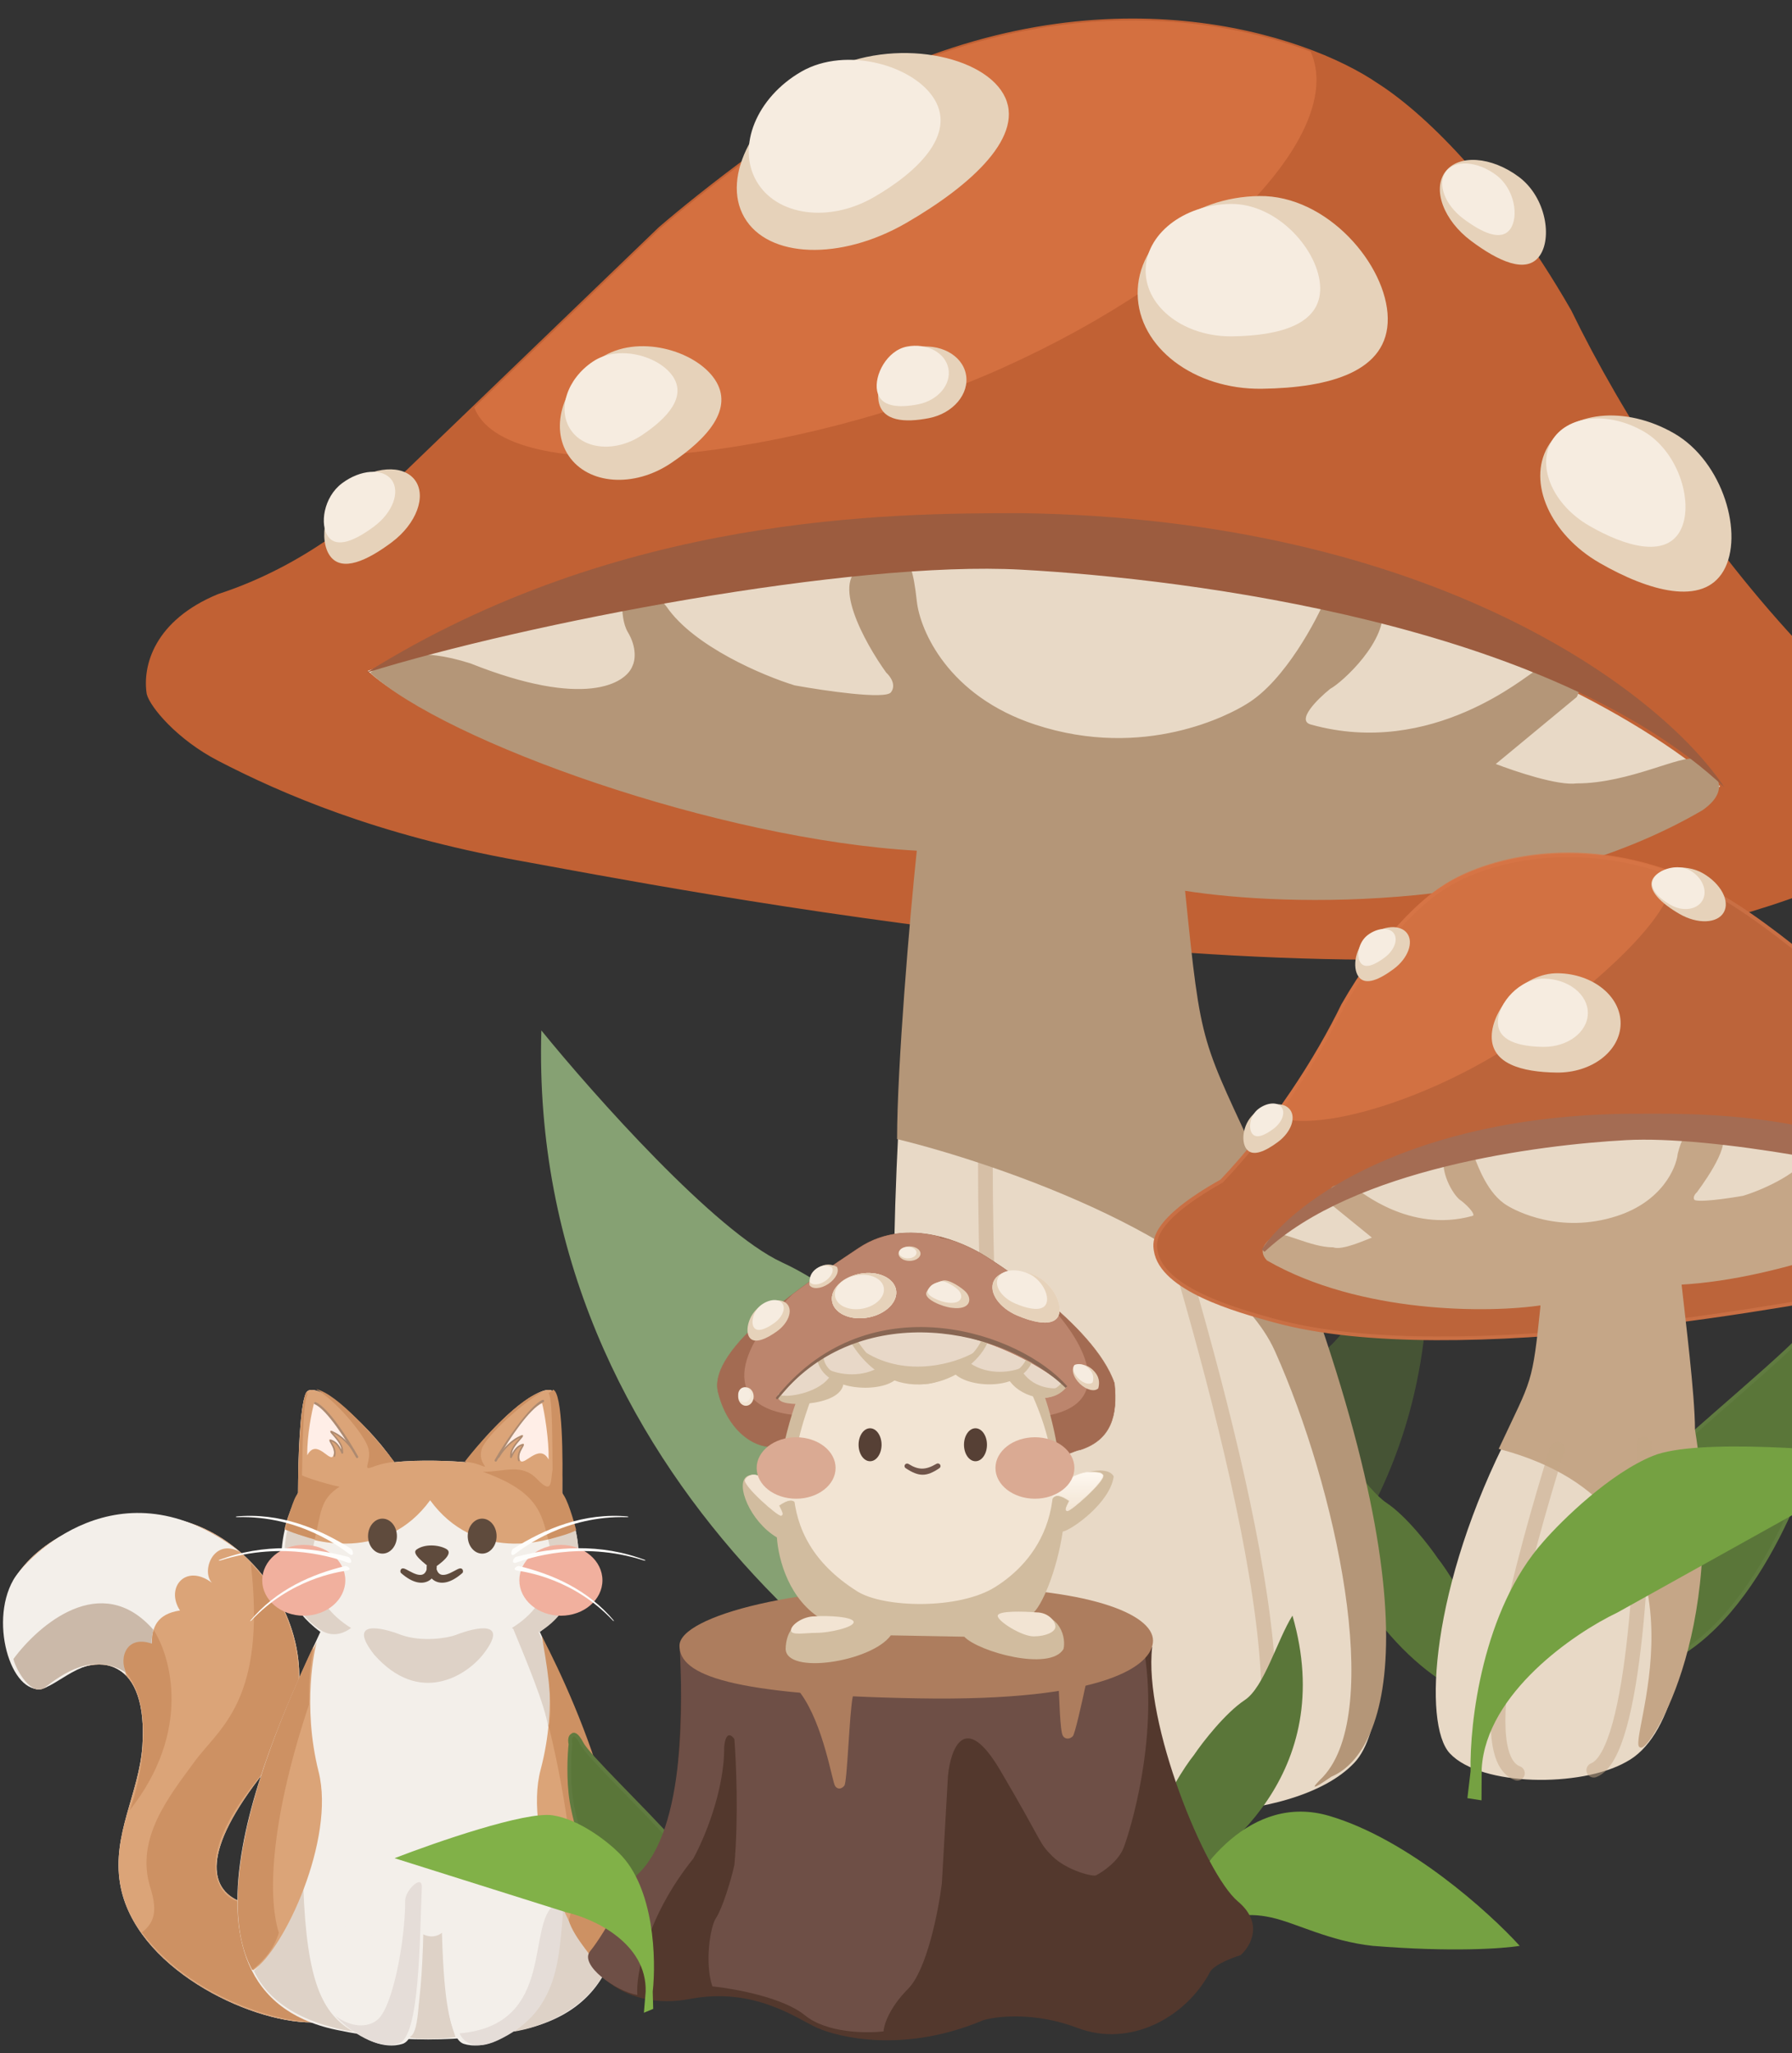 <svg width="391" height="448" viewBox="0 0 391 448" fill="none" xmlns="http://www.w3.org/2000/svg">
<rect x="0" y="0" width="391" height="448" fill="#333333" stroke="none"/>
<path d="M118.118 224.824C115.239 322.846 199.358 380.986 235.915 392.792L240.118 351.115C229.866 329.161 214.862 311.735 208.562 305.865C202.044 298.453 185.208 282.148 170.644 275.439C156.08 268.73 129.558 238.901 118.118 224.824Z" fill="#86A173"/>
<path d="M395.126 289.084C392.168 293.767 371.425 310.359 356.303 324.686L358.709 364.257C381.652 358.523 394.596 321.823 397.165 311.519C399.22 303.275 399.521 293.527 399.414 289.684C400.126 287.35 399.429 286.43 398.991 286.262C398.689 285.641 397.493 285.337 395.126 289.084Z" fill="#5A7639" stroke="#607B40" stroke-width="0.802"/>
<path d="M286.83 308.494C286.529 343.859 307.696 363.209 318.317 368.464L322.744 357.447C319.665 349.233 315.238 342.527 313.387 340.235C311.464 337.379 306.514 331.03 302.272 328.211C298.03 325.393 290.21 313.892 286.83 308.494Z" fill="#5A7639" stroke="#5A7639" stroke-width="0.802"/>
<path d="M310.244 259.676C318.007 315.14 288.763 349.886 273.171 360.326L263.948 343.941C267.089 330.409 272.658 318.968 275.092 314.987C277.521 310.107 283.984 299.117 290.064 293.817C296.143 288.518 306.05 268.848 310.244 259.676Z" fill="#5A7639" fill-opacity="0.5"/>
<path d="M393.834 142.369C423.615 159.152 422.351 168.055 421.818 171.69C419.378 188.302 387.253 197.155 372.143 201.318L371.681 201.446C294.661 222.678 144.032 192.922 113.224 187.361C82.416 181.8 61.627 172.825 47.758 165.623C38.788 160.966 33.095 153.972 32.41 151.36C31.469 145.378 33.997 135.645 47.758 129.983C67.064 123.715 81.133 111.363 85.754 105.97L144.032 49.856C152.847 42.273 174.173 25.388 188.961 18.513C240.923 -6.966 284.893 7.897 300.383 18.513C309.796 24.495 326.366 39.859 342.465 67.883C353.505 90.632 371.755 119.114 393.834 142.369Z" fill="#C16134" stroke="#C16134" stroke-width="0.802"/>
<path d="M80.997 146.526C231.545 93.63 339.527 141.165 374.699 171.544C345.534 194.009 285.014 195.2 258.399 192.988C254.291 210.143 265.074 237.237 270.979 248.64C302.131 314.832 306.274 372.554 295.239 384.304C282.374 398.002 241.978 398.372 222.98 387.65C185.394 367.84 195.072 247.194 201.404 183.032C128.698 174.862 90.838 155.29 80.997 146.526Z" fill="url(#paint0_linear_789_10515)" stroke="#E8D9C6" stroke-width="0.802"/>
<path d="M251.793 255.976C265.548 300.341 289.514 385.246 268.639 393.116" stroke="#C5A687" stroke-opacity="0.5" stroke-width="3.207" stroke-linecap="round"/>
<path d="M215.004 253.673C215.005 292.094 218.22 384.798 236.308 391.812" stroke="#C5A687" stroke-opacity="0.5" stroke-width="3.207" stroke-linecap="round"/>
<path fill-rule="evenodd" clip-rule="evenodd" d="M218.956 80.177C173.932 100.461 111.697 107.199 103.67 89.38C103.601 89.226 103.535 89.069 103.473 88.911L144.034 49.856C152.848 42.273 174.174 25.388 188.962 18.513C229.323 -1.277 264.862 3.271 285.978 11.264C293.888 29.093 263.917 59.923 218.956 80.177Z" fill="#DC7747" fill-opacity="0.7"/>
<path d="M162.403 47.423C167.573 56.379 183.375 56.937 197.695 48.669C212.016 40.401 224.077 29.423 218.906 20.466C213.735 11.51 193.29 7.967 178.97 16.235C164.649 24.503 157.232 38.467 162.403 47.423Z" fill="#E6D2BA"/>
<path d="M165.066 39.539C169.434 47.105 180.892 48.668 190.658 43.029C200.424 37.391 208.366 29.414 203.998 21.848C199.629 14.282 184.605 9.992 174.839 15.63C165.073 21.268 160.698 31.973 165.066 39.539Z" fill="#F6ECE0"/>
<path d="M337.717 97.468C333.215 105.265 338.261 116.607 348.987 122.799C359.713 128.992 371.562 132.338 376.064 124.54C380.566 116.742 376.016 100.754 365.29 94.561C354.564 88.369 342.219 89.67 337.717 97.468Z" fill="#E6D2BA"/>
<path d="M338.556 96.261C335.275 101.944 338.952 110.209 346.769 114.722C354.586 119.235 363.222 121.674 366.503 115.991C369.784 110.308 366.468 98.656 358.651 94.143C350.834 89.63 341.837 90.578 338.556 96.261Z" fill="#F6ECE0"/>
<path d="M248.228 64.164C248.069 52.553 259.95 42.975 274.765 42.772C289.58 42.569 302.639 57.834 302.798 69.446C302.958 81.058 290.156 84.619 275.341 84.822C260.526 85.025 248.387 75.776 248.228 64.164Z" fill="#E6D2BA"/>
<path d="M249.967 59.197C249.857 51.22 258.151 44.639 268.492 44.497C278.832 44.356 287.945 54.84 288.054 62.817C288.163 70.793 279.228 73.242 268.887 73.383C258.547 73.525 250.076 67.173 249.967 59.197Z" fill="#F6ECE0"/>
<path d="M124.062 99.414C119.817 93.085 122.923 83.563 130.998 78.147C139.074 72.732 151.722 76.452 155.967 82.782C160.212 89.111 154.446 95.653 146.37 101.069C138.294 106.485 128.307 105.744 124.062 99.414Z" fill="#E6D2BA"/>
<path d="M124.511 93.761C121.543 89.336 123.715 82.678 129.361 78.892C135.008 75.105 143.851 77.706 146.819 82.132C149.787 86.558 145.755 91.132 140.109 94.918C134.462 98.705 127.479 98.187 124.511 93.761Z" fill="#F6ECE0"/>
<path d="M315.357 37.479C318.238 33.625 325.422 34.125 331.403 38.596C337.383 43.067 338.739 52.069 335.858 55.923C332.977 59.777 326.95 57.023 320.969 52.552C314.988 48.081 312.476 41.333 315.357 37.479Z" fill="#E6D2BA"/>
<path d="M315.489 37.438C317.46 34.802 322.367 35.139 326.45 38.192C330.533 41.244 331.453 47.397 329.483 50.033C327.512 52.669 323.397 50.79 319.314 47.738C315.231 44.686 313.519 40.075 315.489 37.438Z" fill="#F6ECE0"/>
<path d="M392.26 143.613C394.855 140.14 401.328 140.591 406.717 144.62C412.106 148.648 413.328 156.76 410.732 160.232C408.136 163.705 402.705 161.224 397.317 157.195C391.928 153.166 389.664 147.086 392.26 143.613Z" fill="#E6D2BA"/>
<path d="M392.011 143.647C393.758 141.31 398.113 141.613 401.739 144.324C405.364 147.034 406.186 152.492 404.439 154.828C402.693 157.165 399.039 155.495 395.414 152.785C391.788 150.074 390.264 145.983 392.011 143.647Z" fill="#F6ECE0"/>
<path d="M90.529 104.739C87.934 101.266 81.461 101.717 76.072 105.746C70.683 109.774 69.461 117.886 72.057 121.358C74.653 124.831 80.084 122.35 85.472 118.321C90.861 114.292 93.126 108.212 90.529 104.739Z" fill="#E6D2BA"/>
<path d="M85.437 104.687C83.497 102.092 78.659 102.428 74.631 105.439C70.603 108.451 69.691 114.513 71.631 117.109C73.571 119.704 77.63 117.85 81.658 114.839C85.685 111.828 87.378 107.283 85.437 104.687Z" fill="#F6ECE0"/>
<path d="M210.756 81.66C209.927 77.405 204.966 74.791 199.675 75.822C194.385 76.853 190.9 83.406 191.73 87.662C192.559 91.918 197.389 92.264 202.679 91.233C207.969 90.202 211.586 85.916 210.756 81.66Z" fill="#E6D2BA"/>
<path d="M206.93 80.394C206.252 76.916 202.197 74.779 197.873 75.622C193.549 76.465 190.7 81.822 191.378 85.3C192.056 88.778 196.004 89.061 200.328 88.218C204.652 87.375 207.608 83.873 206.93 80.394Z" fill="#F6ECE0"/>
<path d="M275.56 255.581C314.628 350.204 303.135 382.344 290.493 387.641C286.134 390.668 285.886 390.416 288.705 387.641C302.031 373.264 291.518 324.584 278.193 294.821C267.533 271.01 218.115 253.993 195.736 248.529C195.736 232.872 198.498 200.151 200.035 185.606C156.779 183.184 97.024 161.827 80.759 146.763C85.997 143.08 91.178 141.113 102.658 144.745C127.463 154.632 136.569 149.201 138.021 145.249C138.534 144.24 139.046 141.365 136.996 137.935C134.946 134.504 135.8 127.104 136.996 126.263C138.448 125.338 142.992 129.157 145.453 132.386C151.398 141.062 166.551 147.435 173.384 149.537C179.876 150.714 193.167 152.665 194.397 151.051C195.627 149.436 194.227 147.519 193.372 146.763C188.589 140.121 180.918 126.181 188.504 123.558C196.089 120.934 198.601 117.717 200.035 131.124C200.718 137.514 206.851 151.858 225.917 158.113C249.749 165.932 268.455 155.843 272.043 153.573C280.448 148.528 287.553 134.71 289.176 130.674C291.653 129.833 300.557 128.753 301.582 132.386C303.017 139.65 292.8 148.949 290.237 150.294C287.418 152.564 282.652 157.306 286.137 158.113C312.531 165.428 333.032 147.267 334.826 146.51C346.306 142.071 345.759 148.36 344.051 152.059L326.369 166.689C330.555 168.286 339.902 171.475 344.051 170.924C355.616 170.924 367.133 164.425 369.952 165.686C372.77 166.947 379.05 171.475 371.47 176.778C333.134 199.176 280.784 197.888 258.576 194.357C262.163 229.669 261.979 226.071 275.56 255.581Z" fill="#B49678"/>
<path d="M222.764 111.961C312.663 113.224 362.497 150.98 376.238 171.776C338.292 136.212 259.767 126.309 222.764 124.289C185.761 122.268 114.57 135.992 79.968 146.77C135.199 112.215 194.205 111.961 222.764 111.961Z" fill="#9C5C3F"/>
<path d="M266.57 257.676C251.223 266.325 251.874 270.913 252.149 272.786C253.406 281.347 269.961 285.909 277.748 288.054L277.985 288.12C317.676 299.062 395.3 283.728 411.176 280.862C427.052 277.996 437.766 273.371 444.913 269.66C449.535 267.26 452.469 263.655 452.822 262.309C453.307 259.227 452.005 254.211 444.913 251.293C434.964 248.063 427.714 241.698 425.332 238.919L395.3 210.001C390.757 206.094 379.768 197.392 372.147 193.849C345.369 180.719 322.71 188.379 314.728 193.849C309.877 196.932 301.338 204.85 293.041 219.291C287.352 231.015 277.948 245.692 266.57 257.676Z" fill="#BC643A" stroke="#C96F44" stroke-width="0.802"/>
<path d="M427.784 259.818C350.201 232.56 294.555 257.055 276.43 272.711C291.459 284.288 322.647 284.902 336.363 283.761C338.479 292.602 332.923 306.565 329.88 312.441C312.416 346.251 310.963 376.243 316.65 382.298C323.279 389.356 344.825 389.602 354.615 384.077C373.984 373.868 368.997 311.695 365.734 278.631C403.202 274.421 422.712 264.335 427.784 259.818Z" fill="#E8D9C6" stroke="#E8D9C6" stroke-width="0.802"/>
<path d="M336.59 284.338C334.706 302.571 334.706 300.617 327.574 315.855C375.718 328.819 356.974 375.831 357.896 380.748C358.352 383.182 376.852 357.46 369.427 311.919C369.427 304.237 367.273 287.42 366.466 279.91C389.182 278.659 414.05 267.971 423.291 263.37C433.094 258.811 421.586 256.212 417.605 258.811C404.578 263.916 399.049 261.893 398.287 259.853C398.018 259.332 397.763 256.308 399.572 255.295C406.811 251.239 399.661 252.213 399.033 251.778C398.271 251.301 396.422 250.763 395.131 252.43C392.008 256.91 384.05 260.2 380.462 261.286C377.053 261.893 370.073 262.901 369.427 262.067C368.781 261.234 369.516 260.244 369.965 259.853C372.477 256.423 378.261 248.048 374.277 246.693C370.294 245.339 368.026 245.699 366.466 251.778C366.107 255.078 362.886 262.484 352.874 265.714C340.358 269.751 330.534 264.542 328.65 263.369C324.236 260.765 322.101 254.513 321.248 252.43C321.921 249.665 315.999 250.554 315.461 252.43C314.707 256.18 317.749 260.982 319.095 261.676C320.576 262.849 323.079 265.297 321.248 265.714C307.387 269.491 296.621 260.114 295.679 259.723C289.65 257.431 289.937 260.678 290.834 262.588L300.12 270.142C297.922 270.967 292.988 273.279 290.834 272.55C285.769 272.55 279.315 268.725 278.184 269.881C277.102 270.987 274.658 272.467 276.676 274.681C296.809 286.246 324.927 286.161 336.59 284.338Z" fill="#C5A687" stroke="#C5A687" stroke-width="0.802"/>
<path d="M354.731 243.412C308.403 244.063 282.722 262.113 275.641 272.83C295.196 254.503 335.662 249.4 354.731 248.359C373.799 247.317 410.486 254.39 428.318 259.944C399.855 242.137 369.448 243.412 354.731 243.412Z" fill="#A46C53" stroke="#A46C53" stroke-width="0.802"/>
<path d="M339.765 316.221C332.676 339.084 320.326 382.838 331.084 386.894" stroke="#C5A687" stroke-opacity="0.5" stroke-width="3.207" stroke-linecap="round"/>
<path d="M358.727 315.035C358.726 334.834 357.069 382.607 347.748 386.222" stroke="#C5A687" stroke-opacity="0.5" stroke-width="3.207" stroke-linecap="round"/>
<path fill-rule="evenodd" clip-rule="evenodd" d="M365.225 190.267C341.52 181.443 322.013 188.257 314.729 193.25C309.878 196.333 301.339 204.25 293.043 218.692C289.388 226.222 284.2 234.972 277.941 243.444C287.756 247.952 316.491 238.421 335.543 223.937C353.099 210.59 365.42 198.59 365.225 190.267Z" fill="#DC7747" fill-opacity="0.7"/>
<path d="M376.107 199.069C374.694 201.517 370.376 201.669 366.462 199.41C362.548 197.15 359.252 194.15 360.665 191.702C362.078 189.254 367.666 188.286 371.58 190.545C375.494 192.805 377.521 196.621 376.107 199.069Z" fill="#E6D2BA"/>
<path d="M371.463 196.462C370.269 198.53 367.137 198.957 364.468 197.416C361.799 195.875 359.629 193.695 360.823 191.627C362.017 189.56 366.123 188.387 368.792 189.928C371.461 191.469 372.657 194.395 371.463 196.462Z" fill="#F6ECE0"/>
<path d="M353.603 223.373C353.685 217.389 347.562 212.453 339.928 212.348C332.293 212.244 325.563 220.111 325.481 226.095C325.399 232.078 331.996 233.913 339.631 234.018C347.265 234.123 353.521 229.357 353.603 223.373Z" fill="#E6D2BA"/>
<path d="M346.454 221.097C346.511 216.986 342.236 213.595 336.908 213.522C331.579 213.449 326.883 218.852 326.827 222.962C326.77 227.073 331.375 228.334 336.704 228.407C342.033 228.48 346.398 225.207 346.454 221.097Z" fill="#F6ECE0"/>
<path d="M307.014 203.623C305.53 201.637 301.828 201.895 298.746 204.199C295.663 206.503 294.965 211.142 296.45 213.128C297.934 215.114 301.04 213.695 304.122 211.391C307.204 209.087 308.499 205.609 307.014 203.623Z" fill="#E6D2BA"/>
<path d="M304.103 203.602C303.087 202.243 300.558 202.417 298.454 203.99C296.35 205.563 295.876 208.734 296.891 210.092C297.907 211.451 300.028 210.483 302.132 208.91C304.236 207.337 305.118 204.96 304.103 203.602Z" fill="#F6ECE0"/>
<path d="M281.487 242.126C280.149 240.336 276.813 240.569 274.036 242.645C271.259 244.721 270.63 248.901 271.968 250.69C273.305 252.48 276.104 251.201 278.881 249.125C281.658 247.049 282.825 243.915 281.487 242.126Z" fill="#E6D2BA"/>
<path d="M279.621 241.575C278.721 240.371 276.477 240.528 274.608 241.924C272.74 243.321 272.316 246.134 273.216 247.338C274.117 248.542 275.999 247.681 277.868 246.284C279.736 244.888 280.521 242.779 279.621 241.575Z" fill="#F6ECE0"/>
<path d="M320.869 386.449L320.174 392.327L323.252 392.803L323.295 385.815C324.328 369.404 343.45 356.328 352.881 351.841L413.684 317.975C399.973 316.265 370.185 313.801 360.724 317.617C351.263 321.433 340.807 331.69 336.761 336.342C323.459 351.282 320.624 375.972 320.869 386.449Z" fill="#75A142"/>
<path d="M26.204 411.013C29.262 429.204 54.161 441.26 67.996 441.26C69.777 441.26 73.187 438.15 72.576 425.707C71.966 413.265 58.645 413.208 52.062 414.735C46.05 412.095 43.455 404.391 57.882 386.301C75.916 363.687 57.977 334.517 37.177 331.245C22.422 328.924 9.22 335.157 3.495 343.936C-2.835 353.641 4.354 372.465 10.365 367.885C22.338 358.762 32.31 362.733 31.07 380.957C30.37 391.238 24.391 400.231 26.204 411.013Z" fill="#FFFCF9"/>
<path d="M26.204 411.013C29.262 429.204 54.161 441.26 67.996 441.26C69.777 441.26 73.187 438.15 72.576 425.707C71.966 413.265 58.645 413.208 52.062 414.735C46.05 412.095 43.455 404.391 57.882 386.301C75.916 363.687 57.977 334.517 37.177 331.245C22.422 328.924 9.22 335.157 3.495 343.936C-2.835 353.641 4.354 372.465 10.365 367.885C22.338 358.762 32.31 362.733 31.07 380.957C30.37 391.238 24.391 400.231 26.204 411.013Z" fill="#DBA478"/>
<path d="M9.979 368.171C14.522 366.268 20.666 359.393 27.631 365.595C25.924 362.465 27.739 356.532 33.127 358.62C33.126 355.099 34.215 352.141 39.272 351.378C36.028 346.416 40.487 341.019 46.255 345.343C43.852 342.886 46.509 335.454 52.344 338.592C26.2 318.364 5.59 340.023 2.918 344.699C-2.621 354.392 2.918 371.129 9.979 368.171Z" fill="#F3EFEA"/>
<path d="M9.794 368.172C6.973 370.306 3.528 364.482 2.924 361.969C8.394 354.559 22.083 342.6 33.457 355.577C33.266 356.403 32.942 358.172 33.171 358.63C33.457 359.202 25.251 356.626 27.446 364.927C20.229 360.274 13.389 365.45 9.844 368.133L9.794 368.172Z" fill="#CBB9A9"/>
<path d="M28.297 394.984C41.961 377.656 37.234 361.397 33.545 355.672C33.239 356.207 33.131 357.931 33.163 358.63C26.866 356.436 25.816 363.019 27.915 365.405C33.793 373.496 30.746 388.432 28.297 394.984Z" fill="#CD9163"/>
<path d="M30.971 421.605C41.657 435.917 60.9 441.102 67.516 441.07C88.889 434.658 65.957 421.032 51.772 414.83C47.446 413.463 41.849 405.575 56.352 388.018C74.165 366.454 60.168 346.131 54.73 341.169C58.165 371.13 47.86 376.95 42.421 384.393C36.982 391.835 29.444 401.09 32.784 411.777C34.264 416.513 33.961 419.315 30.971 421.605Z" fill="#CD9163"/>
<path d="M86.01 319.032C91.582 318.421 98.946 318.778 101.681 319.032C108.535 309.204 119.412 300.712 120.939 303.956C122.327 306.906 122.657 319.032 122.657 325.711C125.137 330.768 131.419 346.035 117.79 356.054C125.735 373.419 156.003 435.058 112.684 443.073C108.545 443.932 92.629 446.89 74.385 443.073C31.066 435.058 61.956 373.419 69.901 356.054C56.272 346.035 62.554 330.768 65.035 325.711C65.035 319.032 65.364 306.906 66.752 303.956C68.279 300.712 79.156 309.204 86.01 319.032Z" fill="#F3EFEA"/>
<path d="M86.013 319.032C91.585 318.421 98.948 318.778 101.684 319.032C108.537 309.204 119.415 300.712 120.942 303.956C122.33 306.906 122.659 319.032 122.659 325.711C123.623 328.001 124.768 330.291 125.531 333.631C119.107 337.066 103.547 340.615 93.853 327.333C84.159 340.615 68.504 337.066 62.079 333.631C62.843 330.291 64.073 328.001 65.037 325.711C65.037 319.032 65.367 306.906 66.755 303.956C68.281 300.712 79.159 309.204 86.013 319.032Z" fill="#DBA478"/>
<ellipse cx="3.149" cy="3.817" rx="3.149" ry="3.817" transform="matrix(-1 0 0 1 108.352 331.341)" fill="#5F4B3D"/>
<ellipse cx="3.149" cy="3.817" rx="3.149" ry="3.817" transform="matrix(-1 0 0 1 86.602 331.341)" fill="#5F4B3D"/>
<path d="M97.356 337.945C99.152 338.944 96.067 341.221 94.219 342.411C92.725 341.143 89.65 338.99 90.87 338.102C92.663 336.795 95.711 337.03 97.356 337.945Z" fill="#5F4B3D"/>
<path d="M87.461 343.173C92.613 347.753 95.507 343.936 95.285 341.646C94.744 340.787 93.44 339.705 93.281 341.455C92.9 345.653 89.289 342.508 88.129 342.218C87.365 342.028 87.238 342.886 87.461 343.173Z" fill="#5F4B3D"/>
<path d="M100.922 343.173C95.769 347.753 92.875 343.936 93.098 341.646C93.639 340.787 94.943 339.705 95.102 341.455C95.483 345.653 99.094 342.508 100.254 342.218C101.017 342.028 101.145 342.886 100.922 343.173Z" fill="#5F4B3D"/>
<path d="M117.99 355.863C127.15 350.214 126.832 338.688 125.528 333.631C123.925 334.623 120.917 335.571 119.613 335.921C120.917 340.978 120.853 349.546 111.693 355.195C112.806 356.054 115.242 357.39 117.99 355.863Z" fill="#DED2C7"/>
<path d="M70.299 355.863C61.139 350.214 61.457 338.688 62.761 333.631C64.364 334.623 67.373 335.571 68.677 335.921C67.373 340.978 67.436 349.546 76.596 355.195C75.483 356.054 73.047 357.39 70.299 355.863Z" fill="#DED2C7"/>
<path d="M81.637 361.015C91.484 372.16 101.648 365.659 105.369 361.015C111.323 353.382 103.906 354.972 99.454 356.721C97.704 357.389 92.133 358.324 87.553 356.721C83.1 354.972 75.683 353.382 81.637 361.015Z" fill="#DED2C7"/>
<path d="M108.164 318.651C110.072 315.216 115.721 306.819 118.469 305.674" stroke="#AD8A70" stroke-width="0.499" stroke-linecap="round"/>
<path d="M77.081 316.608C77.107 316.653 77.132 316.698 77.156 316.742C77.134 316.7 77.109 316.655 77.081 316.608C75.147 313.148 71.281 307.09 68.569 305.96C68.06 307.868 66.966 313.078 67.042 317.505C69.141 313.593 72.099 319.509 72.767 317.505C73.435 315.502 70.668 313.402 72.481 314.261C74.294 315.12 74.675 318.269 74.484 316.074C74.294 313.88 70.286 311.112 72.958 312.544C74.994 313.635 76.529 315.65 77.081 316.608Z" fill="#FFEEE7"/>
<path d="M77.344 316.933C76.867 316.042 75.283 313.88 73.145 312.735C70.474 311.303 74.481 314.071 74.672 316.265C74.863 318.46 74.481 315.311 72.668 314.452C70.855 313.593 73.622 315.693 72.954 317.696" stroke="#AD8A70" stroke-width="0.333" stroke-linecap="round"/>
<path d="M109.098 317.555C109.072 317.603 109.045 317.65 109.02 317.696C109.043 317.652 109.069 317.605 109.098 317.555C111.052 314.074 115.568 307.28 118.279 306.151C118.788 308.059 119.786 314.032 119.71 318.46C117.611 314.548 114.077 320.463 113.409 318.46C112.741 316.456 115.508 314.357 113.695 315.215C111.882 316.074 111.5 319.223 111.691 317.028C111.882 314.834 115.89 312.067 113.218 313.498C111.186 314.586 109.655 316.594 109.098 317.555Z" fill="#FFEEE7"/>
<path d="M108.828 317.887C109.305 316.997 110.889 314.834 113.027 313.689C115.698 312.258 111.691 315.025 111.5 317.219C111.309 319.414 111.691 316.265 113.504 315.406C115.317 314.548 112.549 316.647 113.217 318.65" stroke="#AD8A70" stroke-width="0.333" stroke-linecap="round"/>
<path d="M77.918 317.887C76.01 314.452 71.506 307.296 68.758 306.151" stroke="#AD8A70" stroke-width="0.499" stroke-linecap="round"/>
<path d="M122.765 415.879C122.002 434.772 117.517 439.352 112.079 443.264C117.517 442.437 128.013 438.875 132.402 429.333C129.858 427.139 125.437 422.94 122.765 415.879Z" fill="#DED2C7"/>
<path d="M66.184 411.777C66.948 432.387 70.287 439.352 77.062 443.264C71.623 442.437 59.791 439.543 55.402 430.001C57.947 427.807 63.513 418.838 66.184 411.777Z" fill="#DED2C7"/>
<path d="M89.273 444.459C91.507 445.233 96.947 444.782 99.387 444.459C98.52 441.422 96.906 439.066 96.429 421.7C95.722 422.298 93.948 423.131 91.753 421.7C91.676 437.716 91.276 443.932 89.273 444.459Z" fill="#DED2C7"/>
<path d="M119.589 376.862C119.108 372.342 114.182 360.762 111.983 355.386C112.922 355.922 115.42 356.416 117.421 355.863C119.997 361.11 120.685 370.632 119.589 376.862Z" fill="#DED2C7"/>
<path d="M105.395 321.132C117.418 325.426 118.181 330.292 119.612 335.897C121.33 335.452 125.032 334.433 125.719 333.822C125.114 331.628 123.81 326.953 122.665 325.808C122.856 318.524 122.799 303.728 120.662 303.194L120.566 303.385L119.708 303.957C120.624 305.179 120.471 315.725 120.566 320.655C120.089 323.04 120.662 326.342 117.227 322.754C113.792 319.167 110.166 321.132 105.395 321.132Z" fill="#CD9163"/>
<path d="M74.101 324.376C69.712 327.143 70.094 330.221 68.662 335.826C66.945 335.38 62.956 334.242 62.27 333.631C62.874 331.437 63.892 326.952 65.037 325.807C65.037 318.555 65.609 305.197 66.945 303.67L67.04 303.766V304.434C66.124 305.655 65.991 316.965 65.895 321.895C67.04 322.506 72.193 324.058 74.101 324.376Z" fill="#CD9163"/>
<path d="M68.952 303.098C73.608 304.014 82.278 314.039 86.031 318.937C85.3 319 83.245 319.318 81.26 320.082C78.78 321.036 81.26 318.841 80.306 315.788C79.352 312.735 72.768 305.101 68.952 303.098Z" fill="#CD9163"/>
<path d="M118.375 303.67C113.718 304.586 105.144 314.039 101.391 318.937C102.122 319.001 103.127 319.032 105.112 319.796C107.097 320.559 104.158 319.223 105.112 316.17C106.066 313.117 114.558 305.674 118.375 303.67Z" fill="#CD9163"/>
<ellipse cx="9.065" cy="7.729" rx="9.065" ry="7.729" transform="matrix(-1 0 0 1 75.344 337.066)" fill="#F1B09E"/>
<ellipse cx="9.065" cy="7.729" rx="9.065" ry="7.729" transform="matrix(-1 0 0 1 131.445 337.066)" fill="#F1B09E"/>
<path d="M51.315 330.884C61.144 329.938 69.65 333.526 76.671 337.952C77.101 338.379 77.327 339.926 76.085 338.972C74.413 337.69 65.18 330.614 51.771 331.022C50.82 330.942 52.245 330.861 51.315 330.884Z" fill="#FEFDFB"/>
<path d="M47.585 340.462C57.641 336.568 67.499 337.495 76.018 339.689C76.581 339.975 77.224 341.414 75.672 340.861C73.583 340.115 62.049 336.008 48.099 340.459C47.081 340.668 48.553 340.159 47.585 340.462Z" fill="#FEFDFB"/>
<path d="M54.498 353.739C60.312 346.748 68.053 343.466 75.342 341.677C75.884 341.665 76.982 342.489 75.588 342.699C73.712 342.982 63.354 344.546 54.879 353.529C54.211 354.097 55.088 353.119 54.498 353.739Z" fill="#FEFDFB"/>
<path d="M137.251 330.884C127.422 329.938 118.916 333.526 111.896 337.952C111.465 338.379 111.239 339.926 112.481 338.972C114.153 337.69 123.386 330.614 136.796 331.022C137.746 330.942 136.322 330.861 137.251 330.884Z" fill="#FEFDFB"/>
<path d="M140.978 340.462C130.922 336.568 121.064 337.495 112.544 339.689C111.981 339.975 111.339 341.414 112.891 340.861C114.98 340.115 126.513 336.008 140.464 340.459C141.481 340.668 140.009 340.159 140.978 340.462Z" fill="#FEFDFB"/>
<path d="M134.061 353.739C128.247 346.748 120.506 343.466 113.217 341.677C112.674 341.665 111.576 342.489 112.971 342.699C114.847 342.982 125.205 344.546 133.68 353.529C134.348 354.097 133.47 353.119 134.061 353.739Z" fill="#FEFDFB"/>
<path d="M87.844 445.936C91.393 444.815 92.519 433.054 92.519 408.437C85.459 406.91 70.268 402.884 65.994 398.991C67.043 429.524 67.685 437.869 79.543 444.6C83.073 446.603 86.031 446.508 87.844 445.936Z" fill="#F3EFEA"/>
<path d="M101.195 445.936C97.646 444.815 96.52 433.054 96.519 408.437C105.361 405.702 123.045 399.983 123.045 398.991C121.996 429.524 121.354 437.869 109.496 444.6C105.966 446.603 103.008 446.508 101.195 445.936Z" fill="#F3EFEA"/>
<path d="M123.621 397.941L96.237 408.151L97.095 426.185L121.617 421.032L123.621 397.941Z" fill="#F3EFEA"/>
<path d="M65.519 398.037L92.904 407.483L91.854 425.612L67.142 417.597L65.519 398.037Z" fill="#F3EFEA"/>
<path d="M121.174 415.408C122.975 414.234 122.892 416.839 122.701 419.034C121.863 428.671 121.174 439.357 108.579 445.178C103.318 447.609 101.041 445.369 100.278 443.651C121.556 441.743 114.59 419.702 121.174 415.408Z" fill="#E5DDD8"/>
<path d="M86.979 445.84C91.551 444.534 91.559 423.608 92.036 411.777C92.156 408.82 88.41 412.445 88.41 414.639C88.41 423.887 85.541 438.469 82.209 440.783C80.968 441.833 77.571 443.035 73.144 439.829C79.346 446.127 84.594 446.699 86.979 445.84Z" fill="#E5DDD8"/>
<path d="M55.211 429.906C46.05 415.021 58.264 380.003 69.141 358.249C68.728 359.298 65.859 372.008 69.523 386.587C73.187 401.167 62.081 425.326 55.211 429.906Z" fill="#DBA478"/>
<path d="M131.829 429.715C141.187 414.954 130.207 382.484 118.566 358.534C118.965 359.589 121.823 371.563 117.964 386.092C114.105 400.621 125.021 425.043 131.829 429.715Z" fill="#DBA478"/>
<path d="M124.099 419.029C126.847 410.25 122.286 386.81 119.71 376.568C120.855 372.217 119.137 361.938 118.183 356.913C126.516 372.847 142.419 409.773 132.209 429.906C129.792 427.934 125.244 422.769 124.099 419.029Z" fill="#CD9163"/>
<path d="M60.841 421.701C58.093 412.922 59.601 395.27 67.425 371.893C67.425 367.6 67.52 364.037 68.474 359.012C60.65 375.71 45.193 411.11 55.021 429.811C57.438 427.839 59.696 425.441 60.841 421.701Z" fill="#CD9163"/>
<path d="M126.944 380.416C128.407 383.215 139.441 393.605 147.378 402.447L144.106 424.821C131.296 420.498 125.675 399.044 124.705 393.07C123.928 388.29 124.225 382.738 124.47 380.559C124.176 379.199 124.618 378.709 124.876 378.634C125.078 378.295 125.775 378.178 126.944 380.416Z" fill="#5A7639" stroke="#607B40" stroke-width="0.802"/>
<path d="M282.003 352.5C292.001 387 266.183 405.915 255.563 411.169L251.135 400.152C254.214 391.938 258.642 385.232 260.493 382.94C262.415 380.084 267.365 373.735 271.607 370.916C275.849 368.098 278.623 357.898 282.003 352.5Z" fill="#5A7639"/>
<path d="M290.044 396.2C272.786 391.111 260.873 408.05 257.074 417.156L260.277 423.518C265.74 417.624 271.957 417.156 277.421 418.372C282.885 419.588 290.044 423.518 299.464 424.547C316.797 425.969 328.101 425.139 331.586 424.547C324.929 417.218 307.301 401.289 290.044 396.2Z" fill="#75A142"/>
<path d="M148.405 359.326C189.752 378.792 234.836 367.437 251.404 359.326C249.426 375.76 262.952 408.867 270.09 414.851C275.8 419.637 272.87 424.663 270.692 426.578C265.738 428.173 264.156 429.742 263.984 430.327C258.738 440.14 246.613 446.841 235.089 442.453C225.871 438.943 217.546 439.874 214.536 440.778C197.165 448.118 182.804 444.448 178.332 442.453C173.86 440.459 164.658 433.439 150.469 436.151C136.28 438.863 127.336 429.29 129.486 425.381C131.206 422.254 138.802 410.463 142.385 404.958C148.508 399.917 148.95 372.436 148.405 359.326Z" fill="#53382D"/>
<path d="M148.336 359.964C198.565 374.459 237.014 367.626 249.791 361.081C252.637 379.757 246.589 399.471 245.166 403.143C244.028 406.08 240.72 408.357 239.208 409.129C238.674 409.608 232.716 408.091 229.603 404.979C226.491 401.866 227.914 402.664 218.22 386.222C210.465 373.069 207.4 381.593 206.836 387.499L205.502 410.965C204.761 416.897 202.247 429.801 198.121 433.951C193.994 438.101 192.844 441.853 192.785 443.209C189.05 443.662 180.388 443.593 175.621 439.698C170.854 435.803 160.176 433.871 155.433 433.392C153.743 428.364 154.92 420.41 156.234 418.467C157.551 416.518 159.524 410.246 160.236 406.894C161.16 396.614 160.621 384.307 160.236 379.438C159.643 378.534 158.368 377.603 158.012 381.114C158.083 390.82 153.536 401.44 151.253 405.537C140.937 418.371 138.731 431.033 139.057 435.263C134.403 434.492 126.321 428.722 128.753 425.73C132.381 421.268 137.191 411.468 138.97 409.1C149.961 399.129 148.81 369.781 148.336 359.964Z" fill="#6E4F46"/>
<path d="M233.716 378.611C234.069 378.548 235.688 371.353 236.453 367.763L231.421 368.561C231.509 369.757 231.686 377.893 232.304 378.611C232.798 379.186 233.451 378.851 233.716 378.611Z" fill="#AD7D5E" stroke="#AD7D5E" stroke-width="0.802"/>
<path d="M183.833 389.459C184.451 389.14 184.922 373.586 185.688 369.996L175.005 369.199C180.125 376.218 181.979 388.821 182.597 389.539C183.092 390.113 183.569 389.699 183.833 389.459Z" fill="#AD7D5E" stroke="#AD7D5E" stroke-width="0.802"/>
<path d="M148.253 359.069C148.253 365.5 159.377 369.837 200.372 370.555C241.367 371.273 251.577 363.296 251.578 357.952C251.579 352.049 237.019 346.306 208.641 346.306C174.563 345.508 148.253 352.637 148.253 359.069Z" fill="#AD7D5E"/>
<path d="M142.418 434.55L142.523 438.303L140.493 439.147L140.878 434.55C141.174 423.916 129.509 418.595 123.639 417.263L86.09 405.426C95.109 401.938 114.628 395.182 120.557 396.066C126.486 396.95 132.681 401.907 135.038 404.275C142.808 411.827 143.196 427.605 142.418 434.55Z" fill="#81B148"/>
<path d="M226.47 302.903C226.339 306.261 225.761 311.188 224.889 313.968C225.717 321.773 233.446 316.584 235.736 316.311C242.389 314.149 243.912 308.899 243.149 301.813C238.679 288.786 215.837 274.487 213.657 273.288L213.628 273.272C211.365 272.027 198.457 264.926 187.385 272.307C176.266 279.72 154.303 294.182 156.701 303.775C159.1 313.368 166.346 317.057 170.706 315.203C174.195 313.721 175.143 307.5 174.034 304.593C189.732 277.994 226.633 298.706 226.47 302.903Z" fill="#A36B52" stroke="#A36B52" stroke-width="0.109"/>
<path fill-rule="evenodd" clip-rule="evenodd" d="M226.792 282.504C237.432 292.689 243.194 305.823 229.142 308.735C228.073 308.957 226.978 309.157 225.862 309.337C226.186 307.134 226.398 304.774 226.471 302.903C226.634 298.706 189.733 277.994 174.036 304.593C174.453 305.688 174.579 307.253 174.387 308.858C174.003 308.816 173.632 308.775 173.273 308.735C157.602 306.985 160.072 294.814 172.973 282.369C177.872 278.648 182.968 275.251 186.867 272.653C187.043 272.536 187.216 272.42 187.386 272.307C193.281 268.377 199.696 268.553 204.749 269.764C204.928 269.891 205.101 270.018 205.269 270.144C206.307 270.304 207.383 270.56 208.484 270.903C211.037 271.846 212.895 272.868 213.63 273.272L213.658 273.288C214.707 273.864 220.53 277.469 226.792 282.504Z" fill="#BC856D"/>
<path d="M216.776 279.62C215.74 282.053 218.055 285.368 221.945 287.024C225.836 288.68 229.934 289.458 230.969 287.024C232.005 284.591 229.587 279.868 225.696 278.212C221.805 276.556 217.811 277.187 216.776 279.62Z" fill="#F2E4D3"/>
<path d="M171.884 284.688C172.952 286.153 171.92 288.726 169.577 290.435C167.234 292.144 164.617 293.298 163.548 291.833C162.479 290.367 163.363 286.838 165.706 285.129C168.049 283.42 170.815 283.222 171.884 284.688Z" fill="#E6D2BA"/>
<path d="M170.696 284.371C171.488 285.456 170.723 287.361 168.988 288.627C167.253 289.892 165.315 290.747 164.523 289.662C163.732 288.577 164.387 285.963 166.122 284.697C167.857 283.432 169.905 283.285 170.696 284.371Z" fill="#F6ECE0"/>
<path d="M202.215 281.801C201.232 283.418 205.833 285.187 207.709 285.347C211.749 285.862 212.175 283.448 210.746 281.893C209.971 281.05 207.018 278.998 205.695 279.409C203.613 280.055 202.969 280.369 202.215 281.801Z" fill="#E6D2BA"/>
<path d="M202.505 281.447C201.74 282.708 205.325 284.086 206.786 284.21C209.935 284.612 210.266 282.73 209.153 281.519C208.549 280.862 206.248 279.263 205.218 279.583C203.595 280.087 203.093 280.331 202.505 281.447Z" fill="#F6ECE0"/>
<ellipse cx="2.398" cy="1.581" rx="2.398" ry="1.581" transform="matrix(-1 0 0 1 200.852 271.943)" fill="#E6D2BA"/>
<ellipse cx="1.908" cy="1.254" rx="1.908" ry="1.254" transform="matrix(-1 0 0 1 199.977 272.052)" fill="#F6ECE0"/>
<ellipse cx="7.086" cy="4.851" rx="7.086" ry="4.851" transform="matrix(-0.984 0.179 0.179 0.984 194.637 276.64)" fill="#F2E4D3"/>
<ellipse cx="7.086" cy="4.851" rx="7.086" ry="4.851" transform="matrix(-0.984 0.179 0.179 0.984 194.637 276.64)" fill="#F2E4D3"/>
<ellipse cx="7.086" cy="4.851" rx="7.086" ry="4.851" transform="matrix(-0.984 0.179 0.179 0.984 194.637 276.64)" fill="#E6D2BA"/>
<ellipse cx="5.399" cy="3.696" rx="5.399" ry="3.696" transform="matrix(-0.984 0.179 0.179 0.984 192.168 277.287)" fill="#F6ECE0"/>
<path d="M176.627 280.406C177.268 281.354 179.119 281.222 180.762 280.111C182.405 279.001 183.218 277.332 182.578 276.385C181.394 275.813 180.086 275.569 178.443 276.679C176.799 277.79 176.434 279.356 176.627 280.406Z" fill="#E6D2BA"/>
<path d="M176.727 279.742C177.242 280.504 178.73 280.398 180.051 279.506C181.372 278.613 182.025 277.272 181.51 276.51C180.559 276.051 179.507 275.854 178.187 276.747C176.866 277.64 176.572 278.898 176.727 279.742Z" fill="#F6ECE0"/>
<path d="M234.458 297.933C233.667 298.759 234.187 300.541 235.619 301.912C237.052 303.284 238.855 303.726 239.646 302.899C239.954 301.621 239.917 300.291 238.484 298.92C237.052 297.548 235.443 297.522 234.458 297.933Z" fill="#E6D2BA"/>
<path d="M234.469 297.796C233.865 298.427 234.262 299.786 235.355 300.833C236.448 301.879 237.823 302.216 238.427 301.586C238.662 300.611 238.633 299.596 237.54 298.55C236.447 297.503 235.22 297.483 234.469 297.796Z" fill="#F6ECE0"/>
<path d="M216.776 279.62C215.74 282.053 218.055 285.368 221.945 287.024C225.836 288.68 229.934 289.458 230.969 287.024C232.005 284.591 229.587 279.868 225.696 278.212C221.805 276.556 217.811 277.187 216.776 279.62Z" fill="#E6D2BA"/>
<path d="M217.705 278.907C216.933 280.721 218.659 283.193 221.56 284.428C224.462 285.663 227.518 286.243 228.29 284.428C229.062 282.614 227.259 279.092 224.357 277.857C221.456 276.622 218.477 277.092 217.705 278.907Z" fill="#F6ECE0"/>
<ellipse cx="1.69" cy="2.017" rx="1.69" ry="2.017" transform="matrix(-1 0 0 1 164.441 302.685)" fill="#F2E4D3"/>
<ellipse cx="1.363" cy="1.635" rx="1.363" ry="1.635" transform="matrix(-1 0 0 1 163.789 302.685)" fill="#F6ECE0"/>
<path d="M231.904 325.507C231.601 320.371 230.023 308.26 226.059 300.042C222.069 291.769 192.005 295.16 177.471 297.89C175.53 300.67 171.22 309.876 169.511 324.455C168.678 323.313 164.972 320.829 162.942 322.144C160.404 323.787 163.633 331.955 169.511 335.443C169.839 340.283 172.192 349.287 179.659 353.482C177.018 352.833 171.673 353.159 171.422 359.653C171.313 365.539 190.175 362.617 194.371 356.807L210.394 357.103C213.513 360.395 229.053 364.721 232.037 359.815C232.642 357.537 231.511 351.878 225.095 352.196C227.31 350.709 230.646 342.523 231.878 334.168C233.879 333.794 242.222 327.867 242.999 322.144C241.515 319.031 231.804 322.082 231.904 325.507Z" fill="#D1BC9F"/>
<path d="M177.588 303.538C179.016 299.763 217.234 298.189 223.759 301.249C237.209 328.056 225.469 341.07 217.094 346.29C209.136 351.25 192.784 350.814 187.061 347.216C167.529 334.939 172.638 316.625 177.588 303.538Z" fill="#F2E4D3"/>
<ellipse cx="2.507" cy="3.597" rx="2.507" ry="3.597" transform="matrix(-1 0 0 1 215.348 311.624)" fill="#564035"/>
<ellipse cx="2.507" cy="3.597" rx="2.507" ry="3.597" transform="matrix(-1 0 0 1 192.348 311.624)" fill="#564035"/>
<path d="M205.211 319.87C205.211 319.422 204.709 319.155 204.323 319.382C201.929 320.793 200.363 320.742 198.238 319.413C197.865 319.18 197.362 319.436 197.362 319.877C197.362 320.054 197.45 320.222 197.597 320.32C200.476 322.247 202.163 322.237 204.971 320.326C205.122 320.224 205.211 320.052 205.211 319.87Z" fill="#70554A"/>
<path d="M170.599 304.311C190.876 279.892 220.109 292.756 232.191 302.24C228.485 307.821 222.907 303.257 221.127 300.278C214.193 303.33 210.098 300.532 208.372 298.751C202.878 302.196 197.217 301.204 195.073 300.278C194.113 302.371 186.715 301.913 183.136 301.422C184.771 305.946 168.365 306.818 170.599 304.311Z" fill="#E8D8C8" stroke="#F2E4D3" stroke-width="0.109"/>
<path d="M214.75 292.82C211.262 300.396 195.564 307.591 186.298 292.602" stroke="#D1BC9F" stroke-width="1.417"/>
<path d="M194.961 300.451C191.8 303.176 180.19 302.849 178.991 296.472" stroke="#D1BC9F" stroke-width="1.417"/>
<path d="M183.354 301.432C183.518 306.283 169.237 306.392 170.491 304.429" stroke="#D1BC9F" stroke-width="1.417"/>
<path d="M224.449 297.071C221.506 303.176 210.387 301.758 208.479 298.815" stroke="#D1BC9F" stroke-width="1.417"/>
<path d="M232.191 302.141C229.03 306.229 222.435 303.721 220.636 300.505" stroke="#D1BC9F" stroke-width="1.417"/>
<path d="M232.678 302.631C218.871 289.248 188.687 283.565 171.125 303.172C170.653 303.703 170.187 304.252 169.727 304.82C170.183 304.252 170.649 303.703 171.125 303.172C191.22 280.575 222.448 290.94 232.678 302.631Z" fill="#886653"/>
<path d="M232.678 302.631L232.504 302.811L232.866 302.467L232.678 302.631ZM169.363 304.873C169.277 304.981 169.295 305.138 169.402 305.224C169.51 305.311 169.668 305.293 169.754 305.185L169.363 304.873ZM232.852 302.452C225.901 295.714 214.845 290.926 203.324 290.281C191.797 289.635 179.78 293.134 170.939 303.005L171.311 303.339C180.032 293.603 191.888 290.141 203.296 290.78C214.709 291.42 225.648 296.165 232.504 302.811L232.852 302.452ZM170.939 303.005C170.46 303.539 169.991 304.092 169.532 304.663L169.922 304.976C170.375 304.412 170.839 303.866 171.311 303.339L170.939 303.005ZM169.532 304.663C169.476 304.733 169.42 304.804 169.364 304.874L169.756 305.185C169.811 305.115 169.866 305.046 169.922 304.976L169.532 304.663ZM169.754 305.185C169.81 305.116 169.865 305.046 169.921 304.977L169.533 304.663C169.476 304.732 169.42 304.803 169.363 304.873L169.754 305.185ZM169.921 304.977C170.378 304.412 170.842 303.866 171.312 303.338L170.938 303.006C170.463 303.54 169.995 304.092 169.533 304.663L169.921 304.977ZM171.312 303.338C181.296 292.11 194.042 289.071 205.575 290.292C217.12 291.514 227.423 297.005 232.49 302.796L232.866 302.467C227.703 296.566 217.277 291.028 205.627 289.795C193.965 288.56 181.049 291.636 170.938 303.006L171.312 303.338Z" fill="#886653"/>
<path d="M217.694 352.558C217.694 353.733 222.924 357.028 225.543 357.028C228.162 357.028 230.285 356.076 230.285 354.902C230.285 353.728 228.762 351.795 226.143 351.795C223.363 351.577 217.694 351.384 217.694 352.558Z" fill="#F2E4D3"/>
<path d="M186.263 353.914C186.263 355.088 180.87 356.258 178.251 356.258C175.632 356.258 172.582 356.886 172.582 355.712C172.582 354.538 175.141 352.66 177.76 352.66C180.54 352.442 186.263 352.74 186.263 353.914Z" fill="#F2E4D3"/>
<path d="M169.946 328.467C171.996 327.071 173.035 327.068 173.707 327.976L173.489 325.208L171.581 324.172C170.455 323.918 167.744 323.114 165.913 322.198C164.081 321.283 162.969 322.187 162.588 322.852C162.097 324.095 169.783 330.876 170.437 330.658C170.96 330.484 170.673 329.938 169.946 328.467Z" fill="#F2E4D3" stroke="#F2E4D3" stroke-width="0.109"/>
<path d="M233.327 327.466C231.278 326.071 230.239 326.067 229.566 326.976L229.784 324.207L231.692 323.172C232.819 322.917 235.5 321.198 237.361 321.198C239.408 321.198 240.304 321.187 240.686 321.852C241.176 323.095 233.491 329.876 232.837 329.658C232.314 329.484 232.601 328.938 233.327 327.466Z" fill="url(#paint1_linear_789_10515)" stroke="#F2E4D3" stroke-width="0.109"/>
<path d="M212.609 295.054C208.585 297.407 197.979 300.703 188.845 295.054C192.723 300.319 202.907 307.689 212.609 295.054Z" fill="#D1BC9F"/>
<path d="M211.612 297.396C215.772 300.258 221.025 299.314 223.045 298.351C221.863 300.393 217.459 303.514 209.293 299.661L211.612 297.396Z" fill="#D1BC9F"/>
<path d="M223.208 299.513C225.88 303.13 230.27 303.213 232.091 302.654C230.697 304.436 226.498 306.659 220.859 301.295L223.208 299.513Z" fill="#D1BC9F"/>
<path d="M181.323 299.958C179.042 303.835 172.345 304.849 170.476 304.483C172.048 306.11 178.797 307.409 183.845 301.484L181.323 299.958Z" fill="#D1BC9F"/>
<path d="M192.408 297.941C188.248 300.803 182.995 299.859 180.975 298.895C182.156 300.938 186.56 304.059 194.727 300.206L192.408 297.941Z" fill="#D1BC9F"/>
<ellipse cx="8.612" cy="6.704" rx="8.612" ry="6.704" transform="matrix(-1 0 0 1 234.426 313.586)" fill="#DAAA93"/>
<ellipse cx="8.612" cy="6.704" rx="8.612" ry="6.704" transform="matrix(-1 0 0 1 182.32 313.586)" fill="#DAAA93"/>
<defs>
<linearGradient id="paint0_linear_789_10515" x1="227.848" y1="122.74" x2="227.848" y2="395.188" gradientUnits="userSpaceOnUse">
<stop stop-color="#E8D9C6"/>
<stop offset="1" stop-color="#E8D9C6"/>
</linearGradient>
<linearGradient id="paint1_linear_789_10515" x1="235.137" y1="321.198" x2="235.137" y2="329.663" gradientUnits="userSpaceOnUse">
<stop stop-color="#FEF8F0"/>
<stop offset="1" stop-color="#F2E4D3"/>
</linearGradient>
</defs>
</svg>

